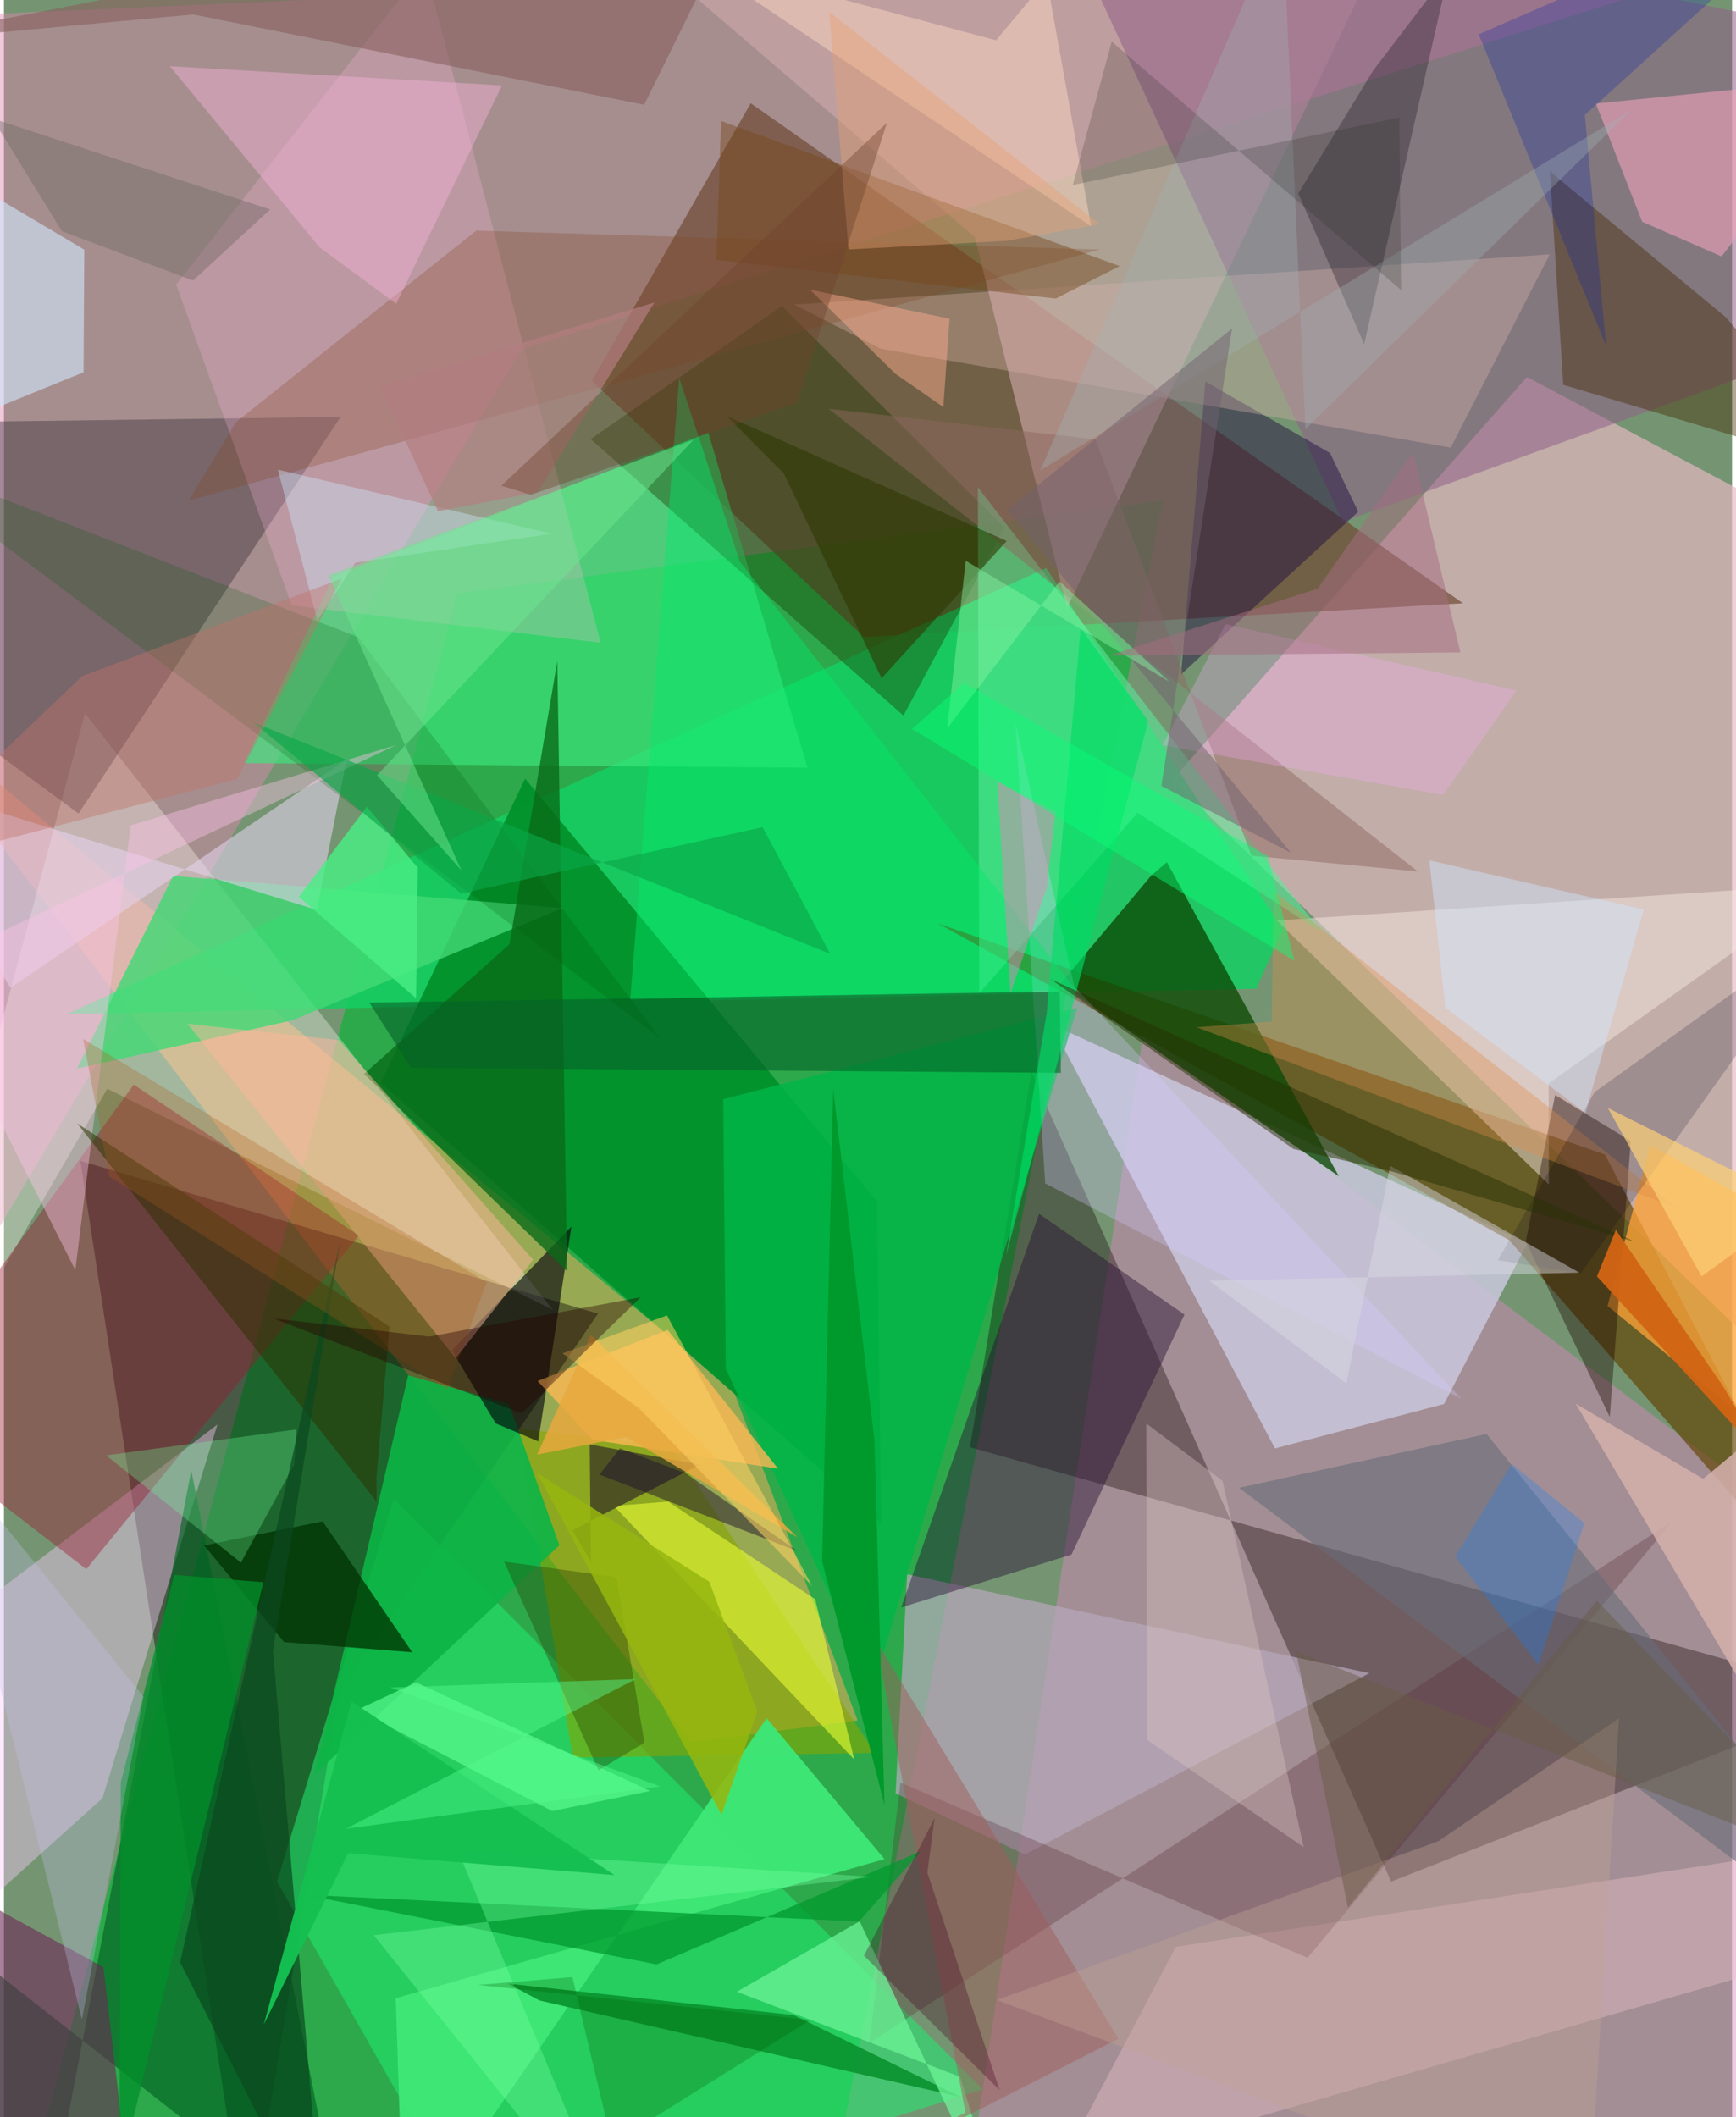 <svg xmlns="http://www.w3.org/2000/svg" width="228" height="278" viewBox="0 0 836 1024"><path fill="#759572" d="M0 0h836v1024H0z"/><path fill="#0bb338" fill-opacity=".678" d="M560.59 242.024l-341.209 45.03-205.871 763.73 389.35-5.445z"/><path fill="#e8b8c4" fill-opacity=".667" d="M736.756 182.331L898 267.798V699.7L565.126 377.342z"/><path fill="#ffa85a" fill-opacity=".51" d="M412.977 832.146l-80.756 10.45L-62 329.93l414.528 341.603z"/><path fill="#dc87c1" fill-opacity=".435" d="M463.342 1077.29l87.862-577.695L898 759.685V1086z"/><path fill="#e086b2" fill-opacity=".455" d="M-62 694.16l312.008-524.945L887.034-33.11-56.838 9.055z"/><path fill="#040000" fill-opacity=".396" d="M36.95 561.45l250.417 73.919-125.042 183.18L117.584 1086z"/><path fill="#704933" fill-opacity=".69" d="M416.054 308.13l289.786-16.34L361.27 49.933l-76.856 134.31z"/><path fill="#140005" fill-opacity=".345" d="M671.055 910.058L898 820.91 467.351 699.99l29.686-181.64z"/><path fill="#15cd62" fill-opacity=".867" d="M618.635 449.789l-12.898 28.424-575.403 12.309L504.224 274.7z"/><path fill="#cccae1" fill-opacity=".808" d="M506.62 495.347l230.382 105.877-40.314 77.845-81.804 21.489z"/><path fill="#614100" fill-opacity=".651" d="M451.857 446.654l322.666 111.73L898 794.515 728.167 599.802z"/><path fill="#cfa9a9" fill-opacity=".612" d="M333.51-2.165l337.324-31.658-156.522 327.864-44.66-179.41z"/><path fill="#03932d" fill-opacity=".973" d="M182.252 523.757l242.204 212.868-2.172-155.667-170.18-204.395z"/><path fill="#fffef6" fill-opacity=".333" d="M39.224 344.984l226.235 288.488L49.983 526.588-62 720.491z"/><path fill="#3de67e" fill-opacity=".671" d="M340.736 209.255L388.724 371.3l-272.561-2.193 43.282-90.17z"/><path fill="#332a34" fill-opacity=".396" d="M-62 204.628v116.524l98.08 72.317L162.838 201.66z"/><path fill="#0c4a05" fill-opacity=".78" d="M554.928 423.574l7.657-6.55 83.203 151.896-134.74-93.076z"/><path fill="#fdccfc" fill-opacity=".416" d="M103.301 688.978L-62 814.307l3.03 151.427 106.612-95.98z"/><path fill="#22eb70" fill-opacity=".545" d="M232.136 1086L132.108 910.023l56.46-185.056 285.04 285.575z"/><path fill="#92608a" fill-opacity=".545" d="M647.643 252.443L898 161.729l-4.132-144.904L502.138-62z"/><path fill="#b6a7ba" fill-opacity=".729" d="M436.954 761.388l-5.62 105.998 62.618 29.57 166.6-87.701z"/><path fill="#991a31" fill-opacity=".412" d="M171.699 597.617L39.823 758.99l-94.457-72.968 117.421-161.42z"/><path fill="#ffa337" fill-opacity=".757" d="M775.78 631.65l106.253 86.898 5.782-113.513-91.36-51.255z"/><path fill="#87a500" fill-opacity=".6" d="M323.138 699.505l98.286 148.356-146.251 2.197-26.28-159.075z"/><path fill="#f6e7e2" fill-opacity=".482" d="M747.293 524.034l.08 48.871-131.635-127.718 267.165-17.61z"/><path fill="#42d875" fill-opacity=".808" d="M81.826 423.619l188.432 15.597-130.515 54.22-104.416 23.409z"/><path fill="#ffb9df" fill-opacity=".243" d="M288.642 310.875l-84.96-327.14L83.33 137.676l55.89 155.082z"/><path fill="#1a3800" fill-opacity=".392" d="M283.834 212.388l92.495-64.338 107.62 107.186-48.8 90.861z"/><path fill="#016122" fill-opacity=".631" d="M-62 908.455L164.53 1086 90.618 711.148 19.187 1086z"/><path fill="#5cec9a" fill-opacity=".561" d="M548.419 393.126l-76.606 87.284-.657-244.712 165.971 214.998z"/><path fill="#0db446" fill-opacity=".91" d="M195.565 665.191l-45.204 193.005 118.337-110.807-24.508-68.545z"/><path fill="#00b746" fill-opacity=".827" d="M420.31 816.898l-71.06-154.903-1.3-130.336 171.279-44.199z"/><path fill="#270f34" fill-opacity=".443" d="M500.774 587.103l70.327 48.73-54.67 116.063-82.346 25.551z"/><path fill="#e4d1ed" fill-opacity=".573" d="M165.78 367.29l-14.422 72.787L-62 374.551 3.145 477.753z"/><path fill="#e9becc" fill-opacity=".404" d="M898 890.683v48.972l-389.451 112.64 58.377-110.687z"/><path fill="#3ee575" fill-opacity=".992" d="M193.493 1086l-3.969-119.568 236.441-67.243-56.993-68.123z"/><path fill="#00010a" fill-opacity=".616" d="M216.68 653.152l57.844-59.881-16.08 103.865-20.556-8.663z"/><path fill="#452701" fill-opacity=".416" d="M832.896 153.36L747.89 82.902l6.43 103.221L898 228.987z"/><path fill="#ffb956" fill-opacity=".78" d="M321.074 643.234l-62.932 24.723 26.608 28.408 89.773 14.009z"/><path fill="#231341" fill-opacity=".498" d="M641.51 219.111l-60.289-34.552-11.762 141.593 85.72-78.654z"/><path fill="#55242f" fill-opacity=".278" d="M418.72 988.022l388.509-252.268-176.595 211.182-196.937-84.763z"/><path fill="#d7b0ab" fill-opacity=".369" d="M747.796 123.03l-365.487 24.284 41.795 21.345 275.826 47.828z"/><path fill="#cee5f9" fill-opacity=".616" d="M-62 60.895l14.013 154.383L38.51 180.06l.355-59.287z"/><path fill="#ea9fb9" fill-opacity=".627" d="M830.92 124.023L898 37.24 770.128 50.09l22.399 57.163z"/><path fill="#1d0600" fill-opacity=".392" d="M750.41 529.62l-14.226 70.834 40.663 84.897 10.167-133.456z"/><path fill="#086b17" fill-opacity=".78" d="M244.554 456.731l-70.345 62.653 98.216 95.487-4.74-295.141z"/><path fill="#d6caff" fill-opacity=".302" d="M517.854 477.225l-28.47-127.257 14.337 222.391 201.37 104.209z"/><path fill="#6d2756" fill-opacity=".584" d="M48.109 951.468l13.936 117.922-113.691-56.745 20.745-104.368z"/><path fill="#814521" fill-opacity=".278" d="M530.175 120.7l-301.687-9.15-116.235 92.64-22.906 37.914z"/><path fill="#ffb59b" fill-opacity=".486" d="M256.005 609.335l-94.053-106.29-73.206-7.888L218.55 656.936z"/><path fill="#0a9430" fill-opacity=".933" d="M382.1 974.63l80.823 39.685-203.813-46.751-15.32-8.168z"/><path fill="#e9ff37" fill-opacity=".596" d="M411.372 851.06l-18.946-77.584-71.143-47.209-26.193 2.115z"/><path fill="#066129" fill-opacity=".596" d="M510.714 479.578l.612 39.337-314.441-2.488-20.145-31.494z"/><path fill="#666b78" fill-opacity=".58" d="M717.25 693.582l124.3 154.31L898 945.534 597.525 719.6z"/><path fill="#0b0a12" fill-opacity=".29" d="M662.481 33.99l-36.338 59.588 31.885 72.855 41.05-180.412z"/><path fill="#332e24" fill-opacity=".698" d="M283.363 698.607l.552 56.6-9-15.01 61.713-31.788z"/><path fill="#00e96d" fill-opacity=".42" d="M355.932 271.517l162.729 207.356L303 483.226l23.67-300.452z"/><path fill="#6cf497" fill-opacity=".749" d="M354.545 963.35l59.417-34.08 73.58 156.73-24.991-81.525z"/><path fill="#003302" fill-opacity=".765" d="M96.848 747.49l38.666 46.752 61.991 4.895-43.326-63.328z"/><path fill="#005707" fill-opacity=".2" d="M171.401 308.218L-62 217.233l290.87 217.493 88.652 67.568z"/><path fill="#f7b3d8" fill-opacity=".439" d="M189.76 146.914l-36.932-27.154-72.56-87.728 160.676 9.266z"/><path fill="#fdc4e7" fill-opacity=".416" d="M-39.125 468.585l73.647 145.717L61.287 399.21l128.281-38.794z"/><path fill="#886260" fill-opacity=".62" d="M309.712 50.685L91.527 7.007-62 21.177 365.337-62z"/><path fill="#de8f48" fill-opacity=".361" d="M613.39 494.134l.766-63.18L809.481 584.3l-232.5-87.452z"/><path fill="#8e6860" fill-opacity=".486" d="M398.904 197.694l285.103 223.8-80.51-7.632-75.406-201.303z"/><path fill="#f7d3c0" fill-opacity=".529" d="M479.972 19.49L333.828-19.434l192.12 128.862L504.48-9.888z"/><path fill="#d3afaa" fill-opacity=".882" d="M760.332 678.89l61.71 36.34 44.851-37.243L898 911.267z"/><path fill="#5fff94" fill-opacity=".659" d="M265.226 875.934l47.395-9.72-113.248-52.516-28.583 13.353z"/><path fill="#ef7ebd" fill-opacity=".439" d="M486.919 480.444l17.474-50.816 4.32-37.006-28.148-14.613z"/><path fill="#a15b5a" fill-opacity=".482" d="M342.699 1086l122.441-64.303-43.385-228.466L539.137 986.09z"/><path fill="#dcc7c4" fill-opacity=".369" d="M552.984 841.537l75.76 51.811-39.227-177.157-36.906-27.703z"/><path fill="#77471b" fill-opacity=".451" d="M346.91 58.514l-2.267 67.2L508.82 144.39l30.952-15.687z"/><path fill="#2d3100" fill-opacity=".506" d="M186.502 641.602l-6.213 71.932-.012 12.72L35.392 543.318z"/><path fill="#70ff9e" fill-opacity=".294" d="M140.424 708.338l1.126-16.983-92.138 12.564 65.228 51.85z"/><path fill="#00982e" fill-opacity=".741" d="M145.599 916.436l170.11 33.693 127.87-54.763-29.947 34.05z"/><path fill="#0524a9" fill-opacity=".267" d="M775.056 167.239L764.782 55.633 894.415-62 713.45 16.59z"/><path fill="#2d3600" fill-opacity=".576" d="M424.572 328.038l-47.348-99.131-27.682-27.752 135.556 60.508z"/><path fill="#a2b2b6" fill-opacity=".337" d="M787.219 53.237L629.59 207.61 618.522-41.504 501.361 227.528z"/><path fill="#fdb0ff" fill-opacity=".271" d="M590.993 301.89l-30.515 58.534 135.764 24.081 35.466-50.489z"/><path fill="#726170" fill-opacity=".498" d="M559.914 380.128l34.215-221.24-108.669 87.643 137.224 165.988z"/><path fill="#49ee84" fill-opacity=".824" d="M175.58 390.214l24.598 29.509-.785 63.136-56.721-49.068z"/><path fill="#74ff9f" fill-opacity=".365" d="M420.237 907.758L178.879 935.98 299.363 1086 219.54 894.995z"/><path fill="#e6a275" fill-opacity=".424" d="M485.443 116.463l44.649-8.04L399.214 5.746l9.372 114.91z"/><path fill="#d0ebfd" fill-opacity=".392" d="M170.035 272.183l94.843-14.035-132.363-31.004 19.103 72.912z"/><path fill="#1d0f2b" fill-opacity=".471" d="M330.02 712.691l-31.97-12.185-9.96 12.683 95.707 37.013z"/><path fill="#02902b" fill-opacity=".753" d="M82.431 761.725l43.106 3.53-69.698 287.094.662-190.226z"/><path fill="#243b00" fill-opacity=".357" d="M287.6 856.216l22.245-13.312-13.556-80.094-54.331-7.507z"/><path fill="#0ba748" fill-opacity=".631" d="M221.134 432.172l-100.59-82.828 279.121 111.95-32.645-61.198z"/><path fill="#00001c" fill-opacity=".18" d="M883.61 446.342L762.943 615.805l-40.236-6.275 46.867-81.358z"/><path fill="#dadbe3" fill-opacity=".459" d="M670.584 563.84L649.43 669.102l-66.31-49.687 179.033-3.874z"/><path fill="#fead8f" fill-opacity=".463" d="M431.218 180.756l23.231 16.138 3.007-42.74-67.535-14.066z"/><path fill="#1e231c" fill-opacity=".2" d="M675.897 140.277l-.898-83.372-157.94 32.572 18.85-69.327z"/><path fill="#00dd65" fill-opacity=".639" d="M484.839 607.054l68.747-258.335-32.723-44.896-16.418 186.32z"/><path fill="#c2c1ea" fill-opacity=".302" d="M-62 571.858v89.394L67.525 820.597 37.695 976.78z"/><path fill="#c5a397" fill-opacity=".369" d="M480.338 967.329l213.432-76.721 87.563-59.544-14.744 243.709z"/><path fill="#cfe6ff" fill-opacity=".435" d="M793.294 439.88l-103.759-23.79 7.793 71.288 67.738 50.887z"/><path fill="#c07369" fill-opacity=".412" d="M37.842 327.021l125.737-47.256-50.74 97.007L-62 422.296z"/><path fill="#1884fc" fill-opacity=".278" d="M742.337 805.153l22.215-68.453-35.117-28.68-27.289 44.867z"/><path fill="#283105" fill-opacity=".494" d="M788.8 600.512L506.383 473.614 623.8 555.702l47.149 10.772z"/><path fill="#d16514" fill-opacity=".965" d="M770.657 617.338l84.335 92.166-23.435-39.08-51.738-75.535z"/><path fill="#96b60f" fill-opacity=".855" d="M364.452 827.757L347.13 877.8l-89.178-165.324 83.3 52.537z"/><path fill="#440120" fill-opacity=".318" d="M446.706 905.72l34.992 105.217-65.643-65.038 34.16-66.524z"/><path fill="#85f5a2" fill-opacity=".459" d="M456.314 352.302l54.363-71.088 53.187 48.498-98.588-58.492z"/><path fill="#07ff78" fill-opacity=".439" d="M439.312 352.57l184.96 112.133-12.786-50.581-147.051-83.817z"/><path fill="#0b491f" fill-opacity=".694" d="M85.222 949.074L154.735 1086l-24.587-287.69 32.626-198.584z"/><path fill="#b37d80" fill-opacity=".686" d="M314.693 146.282L182 186.903l27.939 60.34 48.246-9.21z"/><path fill="#ad5b1a" fill-opacity=".278" d="M214.422 671.888L51.002 569.063l-12.672-66.5 195.261 117.556z"/><path fill="#15bf50" fill-opacity=".984" d="M166.543 896.296l128.839 10.612-127.185-83.915-42.513 156.244z"/><path fill="#55fe91" fill-opacity=".439" d="M165.444 884.495l151.948-20.494-130.426-47.815 118.693-4.076z"/><path fill="#685a45" fill-opacity=".455" d="M625.08 798.73l25.106 123.99L770.592 774.2 898 906.542z"/><path fill="#a56d7f" fill-opacity=".518" d="M704.586 315.577l-22.939-96.657-46.113 65.804-101.01 32.38z"/><path fill="#01992b" fill-opacity=".976" d="M395.79 755.075l5.386-228.22 19.984 169.974 4.802 176.136z"/><path fill="#716865" fill-opacity=".431" d="M28.042 111.805L-5.531 57.301l134.319 44.005-37.307 34.395z"/><path fill="#e8a83e" fill-opacity=".831" d="M257.931 703.524l25.993-57.913 99.781 97.815-82.719-48.398z"/><path fill="#6e422e" fill-opacity=".408" d="M427.188 59.333l-43.55 135.519-128.768 44.455-14.22-4.393z"/><path fill="#fcd077" fill-opacity=".702" d="M898 561.754l-76.734 55.599-45.34-81.447 103.882 51.908z"/><path fill="#6ee58e" fill-opacity=".506" d="M157.03 278.265l64.243 142.668-40.785-46.002 153.136-162.255z"/><path fill="#fdd061" fill-opacity=".557" d="M390.974 767.099l-70.206-130.875-50.543 18.368 37.065 26.596z"/><path fill="#250100" fill-opacity=".388" d="M205.75 646.453l-75.578-8.803 120.302 45.99 57.543-56.224z"/><path fill="#006204" fill-opacity=".275" d="M229.43 960.055l45.568-3.798 19.13 80.639 96.051-59.944z"/></svg>